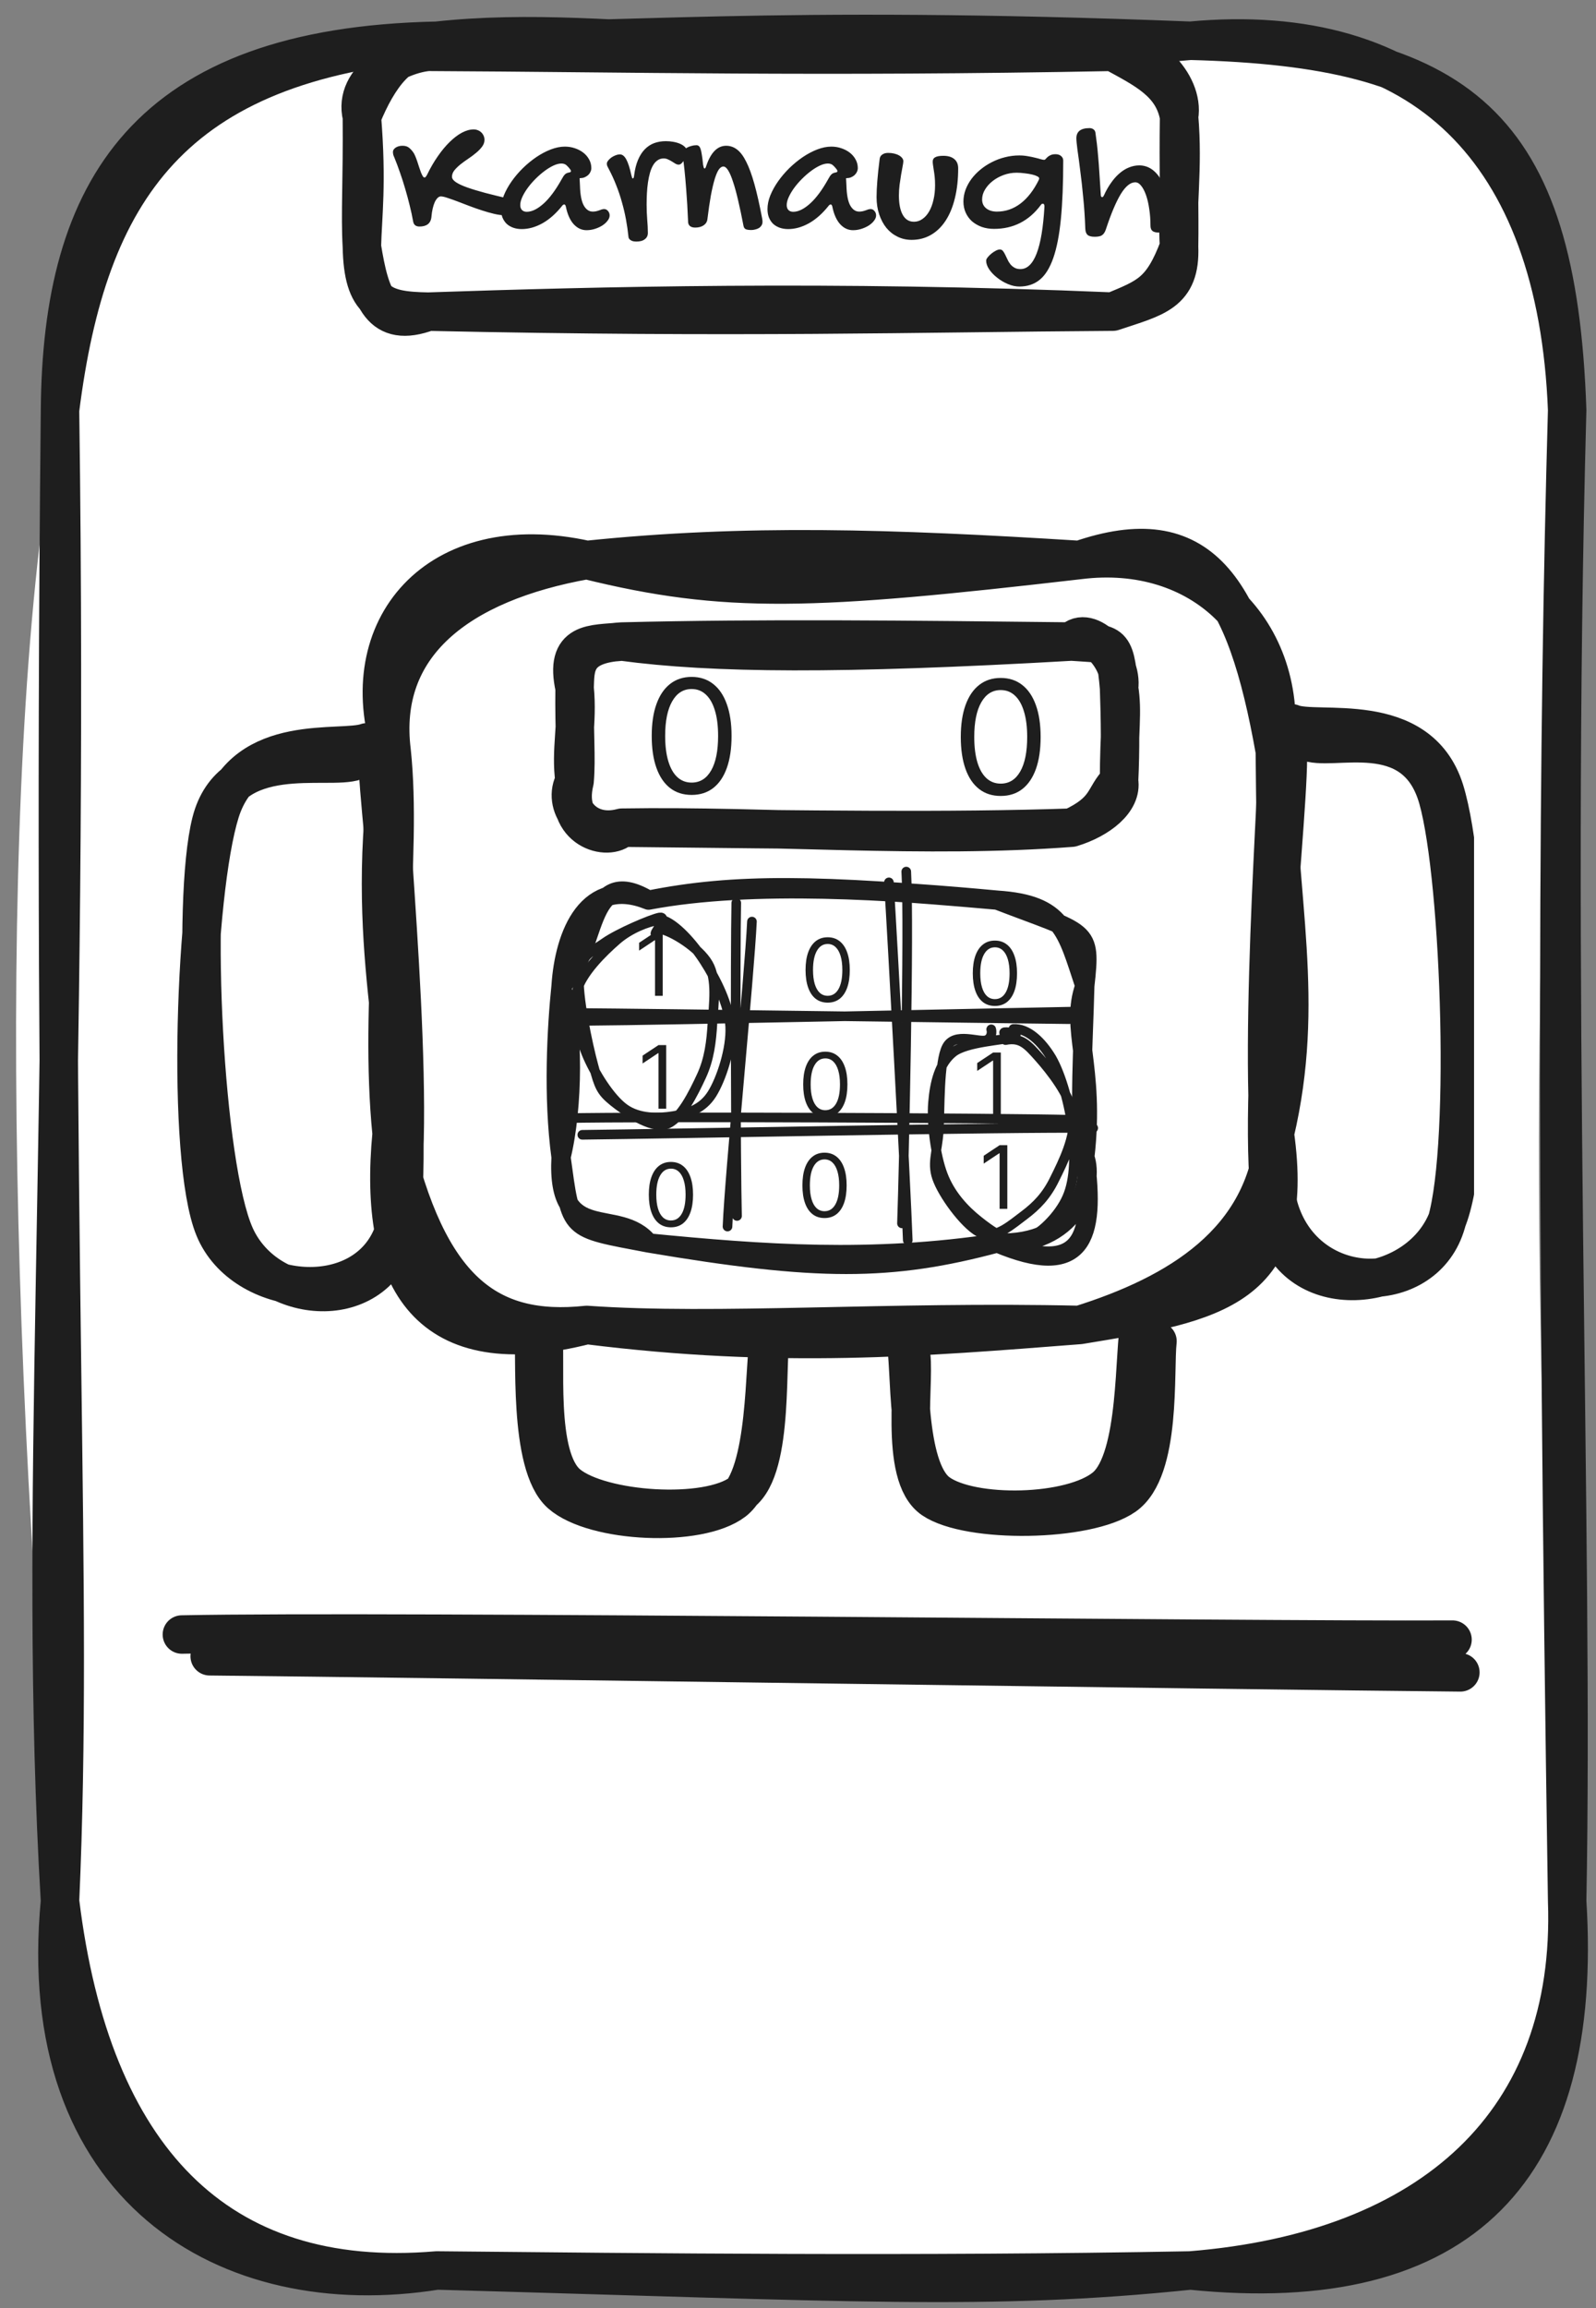 <svg width="83" height="120" viewBox="0 0 83 120" fill="none" xmlns="http://www.w3.org/2000/svg">
<rect x="0" y="0" width="83" height="120" fill="#808080" stroke="none"/>
<path d="M22.715 2.119C33.095 1.806 40.05 5.009 61.905 2.119C77.086 1.644 78.328 6.387 81.5 21.32C79.114 52.649 80.025 78.103 81.5 98.834C83.76 113.149 74.312 121.342 61.905 118.034C48.286 118.139 37.12 116.628 22.715 118.034C12.666 119.85 3.848 112.959 3.121 98.834C0.346 70.195 -0.187 38.191 3.121 21.32C3.295 5.494 12.656 2.785 22.715 2.119Z" fill="white"/>
<path d="M22.715 2.119C32.135 1.083 42.155 3.906 61.905 2.119M22.715 2.119C32.018 2.262 39.817 1.254 61.905 2.119M22.715 2.119C8.96 3.241 4.566 9.847 3.121 21.32M22.715 2.119C7.592 2.433 3.208 9.885 3.121 21.32M61.905 2.119C73.875 0.998 80.976 7.756 81.5 21.32M61.905 2.119C75.893 2.481 80.986 6.359 81.5 21.32M81.5 21.32C81.025 38.343 80.889 58.675 81.5 98.834M81.5 21.32C80.685 51.213 81.859 79.814 81.5 98.834M81.5 98.834C82.373 112.75 76.097 119.479 61.905 118.034M81.5 98.834C81.907 110.288 74.477 117.027 61.905 118.034M61.905 118.034C51.429 119.118 44.299 118.633 22.715 118.034M61.905 118.034C47.636 118.301 33.619 118.139 22.715 118.034M22.715 118.034C11.298 119.004 4.75 112.179 3.121 98.834M22.715 118.034C11.793 119.783 1.695 113.738 3.121 98.834M3.121 98.834C1.918 78.655 3.635 58.684 3.121 21.32M3.121 98.834C3.858 82.191 2.655 66.764 3.121 21.32" stroke="#1E1E1E" stroke-width="2" stroke-linecap="round"/>
<path d="M22.264 2.694C34.709 2.438 45.467 2.542 57.874 2.694M22.264 2.694C32.556 2.742 42.499 2.989 57.874 2.694M22.264 2.694C20.847 2.399 19.654 4.006 18.82 6.068M22.264 2.694C20.847 2.818 18.325 4.063 18.82 6.068M57.874 2.694C59.542 3.607 60.997 4.291 61.318 6.068M57.874 2.694C59.494 2.238 61.628 4.329 61.318 6.068M61.318 6.068C61.55 8.768 61.182 10.821 61.318 12.827M61.318 6.068C61.279 8.654 61.347 11.135 61.318 12.827M61.318 12.827C60.425 15.212 59.697 15.441 57.874 16.201M61.318 12.827C61.414 15.241 60.086 15.46 57.874 16.201M57.874 16.201C43.236 15.583 31.043 15.906 22.264 16.201M57.874 16.201C47.824 16.267 38.386 16.553 22.264 16.201M22.264 16.201C19.79 17.123 19.247 15.469 18.82 12.827M22.264 16.201C19.858 16.163 18.878 15.764 18.82 12.827M18.82 12.827C18.859 11.192 19.101 9.547 18.82 6.068M18.82 12.827C18.723 11.144 18.849 9.348 18.82 6.068" stroke="#1E1E1E" stroke-width="2" stroke-linecap="round"/>
<path d="M25.196 7.27C25.196 7.397 25.153 7.516 25.069 7.627C24.987 7.737 24.883 7.845 24.756 7.949C24.633 8.053 24.497 8.154 24.351 8.252C24.204 8.349 24.068 8.449 23.941 8.55C23.817 8.65 23.713 8.753 23.628 8.857C23.547 8.961 23.506 9.072 23.506 9.189C23.506 9.287 23.575 9.381 23.711 9.472C23.848 9.564 24.045 9.655 24.302 9.746C24.559 9.837 24.87 9.931 25.235 10.029C25.599 10.123 26.009 10.224 26.465 10.332C26.693 10.394 26.807 10.509 26.807 10.678C26.807 10.743 26.791 10.807 26.758 10.869C26.729 10.931 26.688 10.986 26.636 11.035C26.584 11.081 26.524 11.118 26.455 11.147C26.39 11.177 26.324 11.191 26.255 11.191C26.093 11.191 25.907 11.167 25.699 11.118C25.494 11.069 25.28 11.009 25.059 10.937C24.838 10.866 24.616 10.787 24.395 10.703C24.174 10.615 23.965 10.535 23.77 10.464C23.578 10.392 23.407 10.332 23.257 10.283C23.111 10.234 23 10.21 22.925 10.21C22.867 10.21 22.81 10.237 22.754 10.293C22.702 10.345 22.653 10.418 22.608 10.512C22.566 10.607 22.53 10.719 22.5 10.849C22.471 10.976 22.45 11.116 22.437 11.269C22.421 11.442 22.359 11.57 22.251 11.655C22.147 11.736 22.002 11.777 21.817 11.777C21.625 11.777 21.514 11.688 21.485 11.508C21.436 11.235 21.376 10.957 21.304 10.674C21.236 10.39 21.159 10.107 21.075 9.824C20.993 9.541 20.904 9.261 20.806 8.984C20.712 8.707 20.612 8.442 20.508 8.188C20.482 8.133 20.463 8.082 20.45 8.037C20.44 7.988 20.435 7.939 20.435 7.89C20.435 7.848 20.448 7.809 20.474 7.773C20.5 7.734 20.536 7.7 20.581 7.671C20.627 7.641 20.679 7.619 20.738 7.602C20.799 7.586 20.863 7.578 20.928 7.578C21.062 7.578 21.167 7.606 21.245 7.661C21.324 7.716 21.403 7.799 21.485 7.91C21.524 7.962 21.561 8.032 21.597 8.12C21.633 8.204 21.667 8.296 21.7 8.393C21.732 8.491 21.765 8.59 21.797 8.691C21.83 8.789 21.861 8.878 21.89 8.96C21.923 9.038 21.953 9.103 21.983 9.155C22.015 9.204 22.046 9.228 22.076 9.228C22.102 9.228 22.123 9.217 22.139 9.194C22.159 9.171 22.181 9.137 22.207 9.092C22.377 8.74 22.562 8.419 22.764 8.13C22.966 7.837 23.173 7.588 23.384 7.383C23.596 7.174 23.807 7.013 24.019 6.899C24.234 6.785 24.439 6.728 24.634 6.728C24.712 6.728 24.785 6.743 24.854 6.772C24.922 6.798 24.981 6.836 25.03 6.884C25.082 6.933 25.122 6.992 25.152 7.06C25.181 7.125 25.196 7.195 25.196 7.27ZM29.375 7.622C29.554 7.622 29.727 7.649 29.893 7.705C30.059 7.76 30.205 7.837 30.332 7.934C30.459 8.032 30.56 8.149 30.635 8.286C30.713 8.423 30.752 8.574 30.752 8.74C30.752 8.808 30.736 8.875 30.703 8.94C30.674 9.002 30.634 9.057 30.581 9.106C30.529 9.152 30.469 9.189 30.401 9.218C30.336 9.245 30.267 9.258 30.196 9.258C30.189 9.258 30.183 9.259 30.176 9.262C30.173 9.262 30.168 9.262 30.162 9.262C30.155 9.266 30.148 9.267 30.142 9.267L30.162 9.658C30.174 10.123 30.24 10.464 30.357 10.678C30.477 10.893 30.634 11.001 30.826 11.001C30.894 11.001 30.954 10.994 31.006 10.981C31.062 10.968 31.112 10.954 31.158 10.937C31.206 10.918 31.252 10.901 31.294 10.888C31.337 10.875 31.379 10.869 31.421 10.869C31.496 10.869 31.561 10.901 31.617 10.966C31.675 11.032 31.704 11.11 31.704 11.201C31.704 11.292 31.669 11.383 31.597 11.474C31.529 11.566 31.438 11.649 31.324 11.723C31.21 11.795 31.081 11.854 30.938 11.899C30.795 11.945 30.65 11.967 30.503 11.967C30.249 11.967 30.026 11.863 29.834 11.655C29.642 11.443 29.506 11.134 29.424 10.727C29.405 10.662 29.379 10.63 29.346 10.63C29.307 10.63 29.273 10.649 29.244 10.688C28.921 11.095 28.578 11.401 28.213 11.606C27.849 11.808 27.489 11.909 27.134 11.909C26.968 11.909 26.818 11.884 26.685 11.836C26.552 11.787 26.438 11.719 26.343 11.631C26.252 11.539 26.18 11.43 26.128 11.303C26.079 11.173 26.055 11.028 26.055 10.869C26.055 10.644 26.104 10.408 26.201 10.161C26.302 9.913 26.438 9.669 26.607 9.428C26.776 9.188 26.971 8.958 27.193 8.74C27.417 8.522 27.652 8.33 27.896 8.164C28.143 7.998 28.394 7.866 28.648 7.768C28.902 7.671 29.144 7.622 29.375 7.622ZM29.214 9.311C29.273 9.201 29.326 9.121 29.375 9.072C29.424 9.02 29.494 8.986 29.585 8.969C29.657 8.96 29.693 8.937 29.693 8.901C29.693 8.875 29.683 8.847 29.663 8.818C29.602 8.733 29.537 8.66 29.468 8.598C29.4 8.533 29.309 8.501 29.195 8.501C29.071 8.501 28.933 8.537 28.78 8.608C28.627 8.68 28.47 8.776 28.311 8.896C28.155 9.013 28 9.148 27.847 9.301C27.697 9.451 27.564 9.606 27.447 9.765C27.329 9.925 27.235 10.083 27.163 10.239C27.092 10.395 27.056 10.535 27.056 10.659C27.056 10.77 27.085 10.856 27.144 10.918C27.206 10.979 27.289 11.011 27.393 11.011C27.66 11.011 27.951 10.869 28.267 10.586C28.583 10.303 28.898 9.878 29.214 9.311ZM34.512 8.237C34.392 8.237 34.286 8.27 34.195 8.335C34.104 8.397 34.025 8.484 33.96 8.598C33.895 8.709 33.842 8.841 33.799 8.994C33.757 9.144 33.723 9.308 33.697 9.487C33.671 9.666 33.653 9.853 33.643 10.049C33.633 10.244 33.628 10.441 33.628 10.639C33.628 10.9 33.638 11.157 33.658 11.411C33.68 11.662 33.692 11.894 33.692 12.109C33.692 12.249 33.64 12.358 33.535 12.436C33.431 12.518 33.283 12.558 33.091 12.558C33.055 12.558 33.015 12.555 32.969 12.549C32.923 12.542 32.88 12.529 32.837 12.509C32.798 12.49 32.762 12.462 32.73 12.427C32.701 12.394 32.684 12.348 32.681 12.29C32.652 12.003 32.609 11.71 32.554 11.411C32.499 11.111 32.429 10.813 32.344 10.517C32.263 10.218 32.163 9.922 32.046 9.629C31.932 9.336 31.8 9.049 31.651 8.769C31.625 8.72 31.602 8.675 31.582 8.633C31.566 8.59 31.558 8.55 31.558 8.51C31.558 8.462 31.579 8.41 31.622 8.354C31.667 8.296 31.722 8.242 31.788 8.193C31.856 8.144 31.929 8.105 32.007 8.076C32.089 8.043 32.167 8.027 32.242 8.027C32.365 8.027 32.474 8.113 32.569 8.286C32.663 8.455 32.751 8.727 32.832 9.101C32.849 9.166 32.862 9.212 32.871 9.238C32.881 9.264 32.894 9.277 32.91 9.277C32.946 9.277 32.969 9.222 32.979 9.111C33.018 8.802 33.085 8.537 33.179 8.315C33.273 8.091 33.391 7.907 33.531 7.763C33.674 7.617 33.837 7.509 34.019 7.441C34.205 7.373 34.408 7.339 34.629 7.339C34.756 7.339 34.885 7.35 35.015 7.373C35.145 7.396 35.262 7.43 35.367 7.475C35.471 7.521 35.555 7.576 35.62 7.641C35.686 7.706 35.718 7.78 35.718 7.861C35.718 7.92 35.705 7.99 35.679 8.071C35.656 8.149 35.625 8.226 35.586 8.301C35.547 8.372 35.502 8.434 35.45 8.486C35.401 8.535 35.35 8.559 35.298 8.559C35.24 8.559 35.183 8.543 35.127 8.51C35.072 8.475 35.012 8.437 34.947 8.398C34.885 8.359 34.818 8.323 34.746 8.291C34.678 8.255 34.6 8.237 34.512 8.237ZM35.493 7.949C35.493 7.9 35.515 7.853 35.557 7.807C35.599 7.759 35.655 7.716 35.723 7.68C35.791 7.641 35.868 7.61 35.953 7.588C36.04 7.562 36.128 7.549 36.216 7.549C36.265 7.549 36.306 7.562 36.338 7.588C36.374 7.614 36.405 7.664 36.431 7.739C36.457 7.811 36.48 7.913 36.499 8.047C36.522 8.177 36.543 8.348 36.563 8.559C36.576 8.624 36.587 8.675 36.597 8.711C36.61 8.743 36.626 8.759 36.646 8.759C36.675 8.759 36.705 8.709 36.734 8.608C36.971 7.921 37.315 7.578 37.764 7.578C37.972 7.578 38.161 7.643 38.33 7.773C38.503 7.903 38.663 8.117 38.809 8.413C38.959 8.706 39.1 9.093 39.234 9.575C39.367 10.053 39.501 10.644 39.634 11.347C39.641 11.383 39.645 11.416 39.649 11.445C39.652 11.474 39.654 11.502 39.654 11.528C39.654 11.603 39.636 11.668 39.6 11.723C39.567 11.775 39.523 11.819 39.468 11.855C39.413 11.888 39.351 11.912 39.283 11.928C39.214 11.948 39.146 11.958 39.078 11.958C38.941 11.958 38.842 11.943 38.78 11.914C38.721 11.884 38.684 11.829 38.667 11.748C38.573 11.253 38.48 10.813 38.389 10.429C38.301 10.045 38.213 9.723 38.125 9.463C38.041 9.199 37.956 8.999 37.871 8.862C37.787 8.725 37.702 8.657 37.618 8.657C37.533 8.657 37.453 8.711 37.378 8.818C37.307 8.922 37.237 9.087 37.168 9.311C37.1 9.536 37.033 9.821 36.968 10.166C36.906 10.511 36.846 10.923 36.788 11.401C36.771 11.531 36.706 11.636 36.592 11.714C36.478 11.792 36.333 11.831 36.158 11.831C36.04 11.831 35.951 11.806 35.889 11.758C35.827 11.709 35.793 11.642 35.786 11.557C35.757 10.88 35.725 10.324 35.689 9.887C35.656 9.448 35.625 9.096 35.596 8.833C35.567 8.566 35.542 8.367 35.523 8.237C35.503 8.107 35.493 8.011 35.493 7.949ZM43.233 7.622C43.412 7.622 43.584 7.649 43.75 7.705C43.916 7.76 44.063 7.837 44.19 7.934C44.317 8.032 44.418 8.149 44.493 8.286C44.571 8.423 44.61 8.574 44.61 8.74C44.61 8.808 44.593 8.875 44.561 8.94C44.532 9.002 44.491 9.057 44.439 9.106C44.387 9.152 44.327 9.189 44.258 9.218C44.193 9.245 44.125 9.258 44.053 9.258C44.047 9.258 44.04 9.259 44.034 9.262C44.03 9.262 44.025 9.262 44.019 9.262C44.012 9.266 44.006 9.267 43.999 9.267L44.019 9.658C44.032 10.123 44.097 10.464 44.214 10.678C44.335 10.893 44.491 11.001 44.683 11.001C44.751 11.001 44.812 10.994 44.864 10.981C44.919 10.968 44.969 10.954 45.015 10.937C45.064 10.918 45.109 10.901 45.152 10.888C45.194 10.875 45.236 10.869 45.279 10.869C45.354 10.869 45.419 10.901 45.474 10.966C45.533 11.032 45.562 11.11 45.562 11.201C45.562 11.292 45.526 11.383 45.455 11.474C45.386 11.566 45.295 11.649 45.181 11.723C45.067 11.795 44.938 11.854 44.795 11.899C44.652 11.945 44.507 11.967 44.361 11.967C44.107 11.967 43.884 11.863 43.692 11.655C43.5 11.443 43.363 11.134 43.282 10.727C43.262 10.662 43.236 10.63 43.203 10.63C43.164 10.63 43.13 10.649 43.101 10.688C42.779 11.095 42.435 11.401 42.071 11.606C41.706 11.808 41.346 11.909 40.992 11.909C40.826 11.909 40.676 11.884 40.542 11.836C40.409 11.787 40.295 11.719 40.201 11.631C40.109 11.539 40.038 11.43 39.986 11.303C39.937 11.173 39.913 11.028 39.913 10.869C39.913 10.644 39.961 10.408 40.059 10.161C40.16 9.913 40.295 9.669 40.464 9.428C40.633 9.188 40.829 8.958 41.05 8.74C41.275 8.522 41.509 8.33 41.753 8.164C42.001 7.998 42.251 7.866 42.505 7.768C42.759 7.671 43.002 7.622 43.233 7.622ZM43.072 9.311C43.13 9.201 43.184 9.121 43.233 9.072C43.282 9.02 43.352 8.986 43.443 8.969C43.514 8.96 43.55 8.937 43.55 8.901C43.55 8.875 43.54 8.847 43.521 8.818C43.459 8.733 43.394 8.66 43.326 8.598C43.257 8.533 43.166 8.501 43.052 8.501C42.928 8.501 42.79 8.537 42.637 8.608C42.484 8.68 42.328 8.776 42.168 8.896C42.012 9.013 41.858 9.148 41.705 9.301C41.555 9.451 41.421 9.606 41.304 9.765C41.187 9.925 41.093 10.083 41.021 10.239C40.949 10.395 40.913 10.535 40.913 10.659C40.913 10.77 40.943 10.856 41.001 10.918C41.063 10.979 41.146 11.011 41.25 11.011C41.517 11.011 41.809 10.869 42.124 10.586C42.44 10.303 42.756 9.878 43.072 9.311ZM46.748 10.161C46.748 10.597 46.815 10.934 46.949 11.172C47.082 11.409 47.276 11.528 47.53 11.528C47.689 11.528 47.836 11.481 47.969 11.386C48.106 11.292 48.223 11.16 48.321 10.991C48.418 10.822 48.493 10.621 48.545 10.39C48.601 10.156 48.628 9.902 48.628 9.629C48.628 9.463 48.622 9.319 48.609 9.199C48.596 9.075 48.581 8.966 48.565 8.872C48.552 8.774 48.539 8.688 48.526 8.613C48.513 8.538 48.506 8.467 48.506 8.398C48.506 8.294 48.55 8.219 48.638 8.174C48.726 8.125 48.866 8.1 49.058 8.1C49.302 8.1 49.491 8.156 49.624 8.266C49.761 8.377 49.83 8.538 49.83 8.75C49.83 9.326 49.773 9.843 49.659 10.303C49.548 10.761 49.387 11.152 49.175 11.474C48.967 11.793 48.713 12.039 48.413 12.212C48.114 12.384 47.779 12.47 47.408 12.47C47.144 12.47 46.9 12.415 46.675 12.304C46.454 12.197 46.262 12.046 46.099 11.85C45.94 11.652 45.814 11.417 45.723 11.147C45.632 10.874 45.586 10.574 45.586 10.249C45.586 10.125 45.59 9.993 45.596 9.853C45.603 9.713 45.612 9.564 45.625 9.404C45.638 9.241 45.655 9.065 45.674 8.877C45.697 8.688 45.721 8.483 45.747 8.261C45.757 8.167 45.801 8.092 45.879 8.037C45.961 7.978 46.063 7.949 46.187 7.949C46.298 7.949 46.402 7.96 46.499 7.983C46.597 8.006 46.68 8.037 46.748 8.076C46.82 8.115 46.875 8.161 46.914 8.213C46.957 8.265 46.978 8.32 46.978 8.379C46.978 8.437 46.965 8.53 46.939 8.657C46.916 8.781 46.89 8.924 46.861 9.087C46.835 9.246 46.809 9.42 46.783 9.609C46.76 9.795 46.748 9.979 46.748 10.161ZM53.003 8.081C53.16 8.081 53.308 8.094 53.448 8.12C53.588 8.143 53.715 8.169 53.828 8.198C53.942 8.224 54.04 8.25 54.121 8.276C54.203 8.299 54.261 8.31 54.297 8.31C54.327 8.31 54.354 8.296 54.38 8.266C54.406 8.234 54.439 8.2 54.478 8.164C54.517 8.128 54.569 8.095 54.634 8.066C54.699 8.034 54.785 8.017 54.893 8.017C55.017 8.017 55.114 8.05 55.186 8.115C55.258 8.177 55.293 8.255 55.293 8.349C55.293 9.541 55.253 10.553 55.171 11.386C55.09 12.216 54.958 12.892 54.776 13.413C54.593 13.934 54.358 14.311 54.068 14.546C53.778 14.78 53.426 14.897 53.013 14.897C52.824 14.897 52.627 14.855 52.422 14.77C52.22 14.686 52.035 14.576 51.866 14.443C51.696 14.313 51.556 14.168 51.446 14.008C51.338 13.849 51.285 13.696 51.285 13.55C51.285 13.501 51.311 13.444 51.363 13.379C51.415 13.313 51.478 13.25 51.553 13.188C51.628 13.126 51.706 13.074 51.788 13.032C51.869 12.99 51.939 12.969 51.997 12.969C52.059 12.969 52.111 12.993 52.154 13.042C52.196 13.094 52.235 13.157 52.271 13.232C52.31 13.307 52.349 13.388 52.388 13.476C52.427 13.567 52.476 13.65 52.535 13.725C52.593 13.8 52.665 13.862 52.749 13.911C52.834 13.963 52.94 13.989 53.067 13.989C53.776 13.989 54.193 12.905 54.317 10.737C54.317 10.639 54.289 10.591 54.234 10.591C54.188 10.591 54.152 10.613 54.126 10.659C53.82 11.072 53.462 11.383 53.052 11.591C52.645 11.797 52.193 11.899 51.695 11.899C51.464 11.899 51.25 11.865 51.055 11.797C50.86 11.725 50.691 11.627 50.547 11.504C50.407 11.377 50.298 11.227 50.22 11.054C50.142 10.879 50.103 10.687 50.103 10.478C50.103 10.273 50.139 10.071 50.21 9.873C50.285 9.671 50.388 9.482 50.518 9.306C50.651 9.127 50.809 8.963 50.992 8.813C51.174 8.663 51.372 8.535 51.587 8.427C51.802 8.317 52.028 8.232 52.266 8.174C52.507 8.112 52.753 8.081 53.003 8.081ZM51.846 11.001C52.292 11.001 52.701 10.861 53.072 10.581C53.443 10.298 53.76 9.887 54.024 9.35C54.03 9.331 54.035 9.316 54.038 9.306C54.042 9.293 54.043 9.28 54.043 9.267C54.043 9.235 54.009 9.201 53.941 9.165C53.872 9.129 53.783 9.098 53.672 9.072C53.562 9.046 53.435 9.025 53.291 9.009C53.151 8.989 53.01 8.979 52.867 8.979C52.636 8.979 52.413 9.018 52.198 9.096C51.983 9.175 51.792 9.279 51.626 9.409C51.46 9.539 51.327 9.687 51.226 9.853C51.125 10.019 51.075 10.192 51.075 10.371C51.075 10.563 51.145 10.716 51.285 10.83C51.428 10.944 51.615 11.001 51.846 11.001ZM55.977 7.187C55.977 6.836 56.205 6.66 56.66 6.66C56.739 6.66 56.807 6.681 56.866 6.723C56.924 6.766 56.958 6.824 56.968 6.899C56.997 7.098 57.023 7.295 57.046 7.49C57.069 7.685 57.09 7.905 57.11 8.149C57.133 8.39 57.154 8.67 57.173 8.989C57.196 9.305 57.22 9.682 57.246 10.122C57.246 10.167 57.253 10.2 57.266 10.22C57.282 10.239 57.3 10.249 57.32 10.249C57.349 10.249 57.378 10.22 57.408 10.161C57.518 9.917 57.642 9.699 57.779 9.507C57.915 9.311 58.062 9.147 58.218 9.013C58.374 8.877 58.539 8.774 58.711 8.706C58.887 8.634 59.066 8.598 59.248 8.598C59.489 8.598 59.707 8.667 59.903 8.803C60.098 8.94 60.264 9.134 60.401 9.384C60.538 9.635 60.643 9.94 60.718 10.298C60.793 10.652 60.83 11.05 60.83 11.489C60.83 11.609 60.821 11.709 60.801 11.787C60.785 11.862 60.756 11.922 60.713 11.967C60.671 12.013 60.612 12.044 60.538 12.06C60.463 12.08 60.37 12.09 60.259 12.09C60.106 12.09 59.995 12.06 59.927 12.002C59.862 11.943 59.83 11.852 59.83 11.728C59.83 11.422 59.808 11.134 59.766 10.864C59.727 10.591 59.672 10.351 59.6 10.146C59.528 9.941 59.444 9.778 59.346 9.658C59.252 9.537 59.149 9.477 59.038 9.477C58.788 9.477 58.537 9.681 58.286 10.088C58.039 10.495 57.78 11.108 57.51 11.928C57.484 12.003 57.455 12.065 57.422 12.114C57.39 12.163 57.351 12.202 57.305 12.231C57.263 12.261 57.211 12.28 57.149 12.29C57.087 12.303 57.014 12.309 56.929 12.309C56.757 12.309 56.633 12.277 56.558 12.212C56.486 12.146 56.447 12.039 56.441 11.889C56.421 11.323 56.386 10.783 56.333 10.268C56.285 9.751 56.233 9.284 56.177 8.867C56.125 8.447 56.078 8.092 56.035 7.802C55.996 7.509 55.977 7.304 55.977 7.187Z" fill="#1E1E1E"/>
<path d="M10.905 86.104C21.769 86.209 65.11 86.845 75.946 86.941M9.459 84.973C20.265 84.754 64.499 85.296 75.538 85.239" stroke="#1E1E1E" stroke-width="2" stroke-linecap="round"/>
<g clip-path="url(#clip0_58_131)">
<path d="M30.514 29.111C36.082 32.095 48.488 28.674 56.152 29.111C59.751 26.972 68.723 31.449 66.298 39.053C65.018 44.081 68.355 51.629 66.298 58.938C65.639 68.88 64.455 70.287 56.152 68.88C50.894 67.569 44.288 70.724 30.514 68.88C24.47 70.211 23.471 68.101 20.367 58.938C18.291 53.691 20.726 46.106 20.367 39.053C23.374 33.084 26.915 28.037 30.514 29.111Z" fill="white"/>
<path d="M30.514 29.111C37.75 30.898 42.203 30.727 56.152 29.111M30.514 29.111C38.769 28.255 46.257 28.493 56.152 29.111M30.514 29.111C23.83 30.299 19.678 33.54 20.367 39.053M30.514 29.111C22.656 27.362 18.31 32.742 20.367 39.053M56.152 29.111C62.399 28.341 67.103 32.742 66.298 39.053M56.152 29.111C62.408 26.953 64.775 30.47 66.298 39.053M66.298 39.053C66.415 46.819 67.928 52.018 66.298 58.938M66.298 39.053C66.337 44.119 66.541 51.467 66.298 58.938M66.298 58.938C67.433 67.017 63.272 67.711 56.152 68.88M66.298 58.938C65.813 64.555 61.273 67.274 56.152 68.88M56.152 68.88C47.935 69.517 40.592 70.144 30.514 68.88M56.152 68.88C46.257 68.652 37.284 69.356 30.514 68.88M30.514 68.88C25.382 69.422 22.229 67.084 20.367 58.938M30.514 68.88C22.317 70.981 19.63 66.647 20.367 58.938M20.367 58.938C21.356 55.421 18.728 49.195 20.367 39.053M20.367 58.938C19.678 52.066 20.949 44.566 20.367 39.053" stroke="#1E1E1E" stroke-width="2" stroke-linecap="round"/>
<path d="M32.346 33.352C40.717 32.753 43.744 31.555 55.724 33.352C59.129 32.648 57.644 32.762 58.197 35.766C58.595 37.886 58.052 40.043 58.197 40.604C59.303 43.237 57.13 42.933 55.724 43.028C50.767 44.225 41.978 43.874 32.346 43.028C32.947 44.853 28.534 41.003 29.882 40.604C29.959 38.389 30.474 37.401 29.882 35.766C32.171 33.38 29.591 33.893 32.346 33.352Z" fill="white"/>
<path d="M32.346 33.352C37.089 33.989 43.618 34.045 55.724 33.352M32.346 33.352C39.611 33.171 47.294 33.257 55.724 33.352M32.346 33.352C29.814 33.494 29.921 34.749 29.882 35.766M32.346 33.352C30.803 33.513 29.339 33.285 29.882 35.766M55.724 33.352C57.78 33.513 57.974 33.219 58.197 35.766M55.724 33.352C56.616 32.373 58.411 34.293 58.197 35.766M58.197 35.766C58.401 37.021 58.197 37.962 58.197 40.604M58.197 35.766C58.255 37.401 58.275 38.979 58.197 40.604M58.197 40.604C58.372 41.631 57.159 42.591 55.724 43.028M58.197 40.604C57.373 41.412 57.664 42.125 55.724 43.028M55.724 43.028C48.08 43.617 40.087 42.904 32.346 43.028M55.724 43.028C49.254 43.246 42.366 43.132 32.346 43.028M32.346 43.028C31.638 43.788 29.261 43.132 29.882 40.604M32.346 43.028C30.338 43.57 29.212 41.764 29.882 40.604M29.882 40.604C29.649 38.998 30.066 37.6 29.882 35.766M29.882 40.604C29.988 39.387 29.853 38.066 29.882 35.766" stroke="#1E1E1E" stroke-width="2" stroke-linecap="round"/>
<path d="M35.969 41.325C35.529 41.325 35.155 41.206 34.846 40.967C34.537 40.726 34.301 40.377 34.138 39.92C33.974 39.461 33.893 38.907 33.893 38.258C33.893 37.612 33.974 37.061 34.138 36.605C34.303 36.146 34.54 35.796 34.849 35.555C35.16 35.312 35.533 35.19 35.969 35.19C36.404 35.19 36.776 35.312 37.086 35.555C37.397 35.796 37.634 36.146 37.797 36.605C37.962 37.061 38.045 37.612 38.045 38.258C38.045 38.907 37.963 39.461 37.8 39.92C37.637 40.377 37.401 40.726 37.091 40.967C36.782 41.206 36.408 41.325 35.969 41.325ZM35.969 40.684C36.404 40.684 36.742 40.474 36.983 40.054C37.225 39.634 37.345 39.035 37.345 38.258C37.345 37.741 37.29 37.3 37.179 36.937C37.07 36.573 36.913 36.296 36.706 36.106C36.502 35.915 36.257 35.82 35.969 35.82C35.537 35.82 35.2 36.033 34.957 36.459C34.714 36.883 34.592 37.482 34.592 38.258C34.592 38.775 34.647 39.214 34.756 39.576C34.865 39.937 35.021 40.212 35.225 40.401C35.431 40.59 35.679 40.684 35.969 40.684Z" fill="#1E1E1E"/>
<path d="M52.042 41.379C51.603 41.379 51.229 41.26 50.92 41.02C50.611 40.779 50.374 40.431 50.211 39.974C50.048 39.515 49.966 38.961 49.966 38.312C49.966 37.666 50.048 37.115 50.211 36.658C50.376 36.199 50.614 35.849 50.923 35.608C51.234 35.365 51.607 35.244 52.042 35.244C52.478 35.244 52.85 35.365 53.159 35.608C53.47 35.849 53.707 36.199 53.871 36.658C54.036 37.115 54.118 37.666 54.118 38.312C54.118 38.961 54.037 39.515 53.874 39.974C53.71 40.431 53.474 40.779 53.165 41.02C52.856 41.26 52.482 41.379 52.042 41.379ZM52.042 40.738C52.478 40.738 52.816 40.528 53.057 40.108C53.298 39.688 53.419 39.089 53.419 38.312C53.419 37.794 53.363 37.354 53.252 36.991C53.144 36.627 52.986 36.35 52.78 36.16C52.576 35.969 52.33 35.874 52.042 35.874C51.611 35.874 51.273 36.087 51.031 36.512C50.788 36.936 50.666 37.536 50.666 38.312C50.666 38.829 50.721 39.268 50.829 39.63C50.938 39.991 51.095 40.266 51.299 40.455C51.505 40.643 51.753 40.738 52.042 40.738Z" fill="#1E1E1E"/>
<path d="M33.727 46.796C37.316 45.075 44.921 45.902 51.866 46.796C54.388 49.01 57.968 47.632 56.416 51.254C56.328 54.723 56.571 59.324 56.416 60.16C55.048 66.082 56.755 65.331 51.866 64.618C43.98 63.278 41.021 62.783 33.727 64.618C30.341 64.789 26.092 66.072 29.177 60.16C28.304 57.67 30.312 54.657 29.177 51.254C27.635 44.971 31.408 45.303 33.727 46.796Z" fill="white"/>
<path d="M33.727 46.796C39.149 45.769 46.55 46.301 51.866 46.796M33.727 46.796C38.227 45.893 42.535 45.969 51.866 46.796M33.727 46.796C30.545 45.513 29.352 48.573 29.177 51.254M33.727 46.796C30.39 44.809 31.098 49.609 29.177 51.254M51.866 46.796C55.261 47.024 55.455 48.374 56.416 51.254M51.866 46.796C56.571 48.611 56.755 48.24 56.416 51.254M56.416 51.254C55.611 53.468 56.969 55.407 56.416 60.16M56.416 51.254C56.338 54.4 56.096 57.632 56.416 60.16M56.416 60.16C56.93 61.567 55.911 64.76 51.866 64.618M56.416 60.16C57.008 64.447 56.231 66.452 51.866 64.618M51.866 64.618C46.308 66.11 42.496 66.101 33.727 64.618M51.866 64.618C45.328 65.616 39.644 65.198 33.727 64.618M33.727 64.618C29.526 63.819 29.711 64.019 29.177 60.16M33.727 64.618C32.165 62.669 28.925 64.836 29.177 60.16M29.177 60.16C29.817 57.556 29.837 53.316 29.177 51.254M29.177 60.16C28.75 57.023 28.954 53.411 29.177 51.254" stroke="#1E1E1E" stroke-linecap="round"/>
<path d="M38.29 46.94C38.232 49.668 38.261 60.447 38.329 63.213M39.105 47.91C38.969 50.752 37.941 61.065 37.834 63.764" stroke="#1E1E1E" stroke-width="0.5" stroke-linecap="round"/>
<path d="M46.228 45.871C46.422 48.989 47.101 61.469 47.208 64.473M47.13 45.311C47.295 48.286 47.014 60.452 46.907 63.599" stroke="#1E1E1E" stroke-width="0.5" stroke-linecap="round"/>
<path d="M30.458 53.07C34.784 53.041 51.847 52.661 56.086 52.585M29.924 52.661C34.192 52.689 51.1 52.937 55.601 52.984" stroke="#1E1E1E" stroke-width="0.5" stroke-linecap="round"/>
<path d="M29.371 58.13C33.727 58.044 51.352 58.111 55.844 58.216M30.283 58.995C34.784 58.947 52.565 58.586 56.852 58.643" stroke="#1E1E1E" stroke-width="0.5" stroke-linecap="round"/>
<path d="M34.465 48.462V51.77H34.065V48.882H34.046L33.238 49.418V49.011L34.065 48.462H34.465Z" fill="#1E1E1E"/>
<path d="M34.892 63.804C34.649 63.804 34.441 63.737 34.27 63.605C34.099 63.471 33.968 63.278 33.878 63.025C33.787 62.771 33.742 62.464 33.742 62.104C33.742 61.747 33.787 61.442 33.878 61.189C33.969 60.935 34.101 60.741 34.272 60.607C34.444 60.473 34.651 60.405 34.892 60.405C35.133 60.405 35.339 60.473 35.511 60.607C35.683 60.741 35.814 60.935 35.905 61.189C35.996 61.442 36.042 61.747 36.042 62.104C36.042 62.464 35.997 62.771 35.906 63.025C35.816 63.278 35.685 63.471 35.514 63.605C35.343 63.737 35.135 63.804 34.892 63.804ZM34.892 63.448C35.133 63.448 35.321 63.332 35.454 63.099C35.588 62.867 35.654 62.535 35.654 62.104C35.654 61.818 35.624 61.574 35.562 61.373C35.502 61.171 35.415 61.018 35.301 60.913C35.188 60.807 35.051 60.754 34.892 60.754C34.653 60.754 34.466 60.872 34.332 61.108C34.197 61.343 34.13 61.675 34.13 62.104C34.13 62.391 34.16 62.634 34.22 62.834C34.28 63.035 34.367 63.187 34.48 63.292C34.594 63.396 34.732 63.448 34.892 63.448Z" fill="#1E1E1E"/>
<path d="M52.385 59.535V62.843H51.984V59.955H51.965L51.157 60.492V60.085L51.984 59.535H52.385Z" fill="#1E1E1E"/>
<path d="M52.047 54.717V58.025H51.646V55.137H51.627L50.819 55.673V55.266L51.646 54.717H52.047Z" fill="#1E1E1E"/>
<path d="M34.646 54.33V57.637H34.245V54.749H34.226L33.418 55.286V54.879L34.245 54.33H34.646Z" fill="#1E1E1E"/>
<path d="M42.92 58.071C42.677 58.071 42.47 58.005 42.299 57.873C42.127 57.739 41.997 57.546 41.906 57.293C41.816 57.039 41.77 56.732 41.77 56.372C41.77 56.015 41.816 55.709 41.906 55.456C41.998 55.202 42.129 55.008 42.3 54.875C42.472 54.74 42.679 54.673 42.92 54.673C43.162 54.673 43.368 54.74 43.539 54.875C43.711 55.008 43.843 55.202 43.933 55.456C44.025 55.709 44.07 56.015 44.07 56.372C44.07 56.732 44.025 57.039 43.935 57.293C43.844 57.546 43.714 57.739 43.542 57.873C43.371 58.005 43.164 58.071 42.92 58.071ZM42.92 57.716C43.162 57.716 43.349 57.6 43.483 57.367C43.616 57.135 43.683 56.803 43.683 56.372C43.683 56.086 43.652 55.842 43.591 55.641C43.53 55.439 43.443 55.286 43.329 55.18C43.216 55.075 43.08 55.022 42.92 55.022C42.681 55.022 42.495 55.14 42.36 55.376C42.225 55.61 42.158 55.943 42.158 56.372C42.158 56.659 42.188 56.902 42.249 57.102C42.309 57.303 42.395 57.455 42.509 57.559C42.623 57.664 42.76 57.716 42.92 57.716Z" fill="#1E1E1E"/>
<path d="M43.043 52.124C42.8 52.124 42.593 52.057 42.422 51.925C42.25 51.792 42.12 51.598 42.029 51.345C41.939 51.091 41.893 50.784 41.893 50.425C41.893 50.067 41.939 49.762 42.029 49.509C42.121 49.255 42.252 49.061 42.423 48.927C42.595 48.793 42.802 48.725 43.043 48.725C43.285 48.725 43.491 48.793 43.662 48.927C43.834 49.061 43.966 49.255 44.056 49.509C44.148 49.762 44.193 50.067 44.193 50.425C44.193 50.784 44.148 51.091 44.058 51.345C43.967 51.598 43.836 51.792 43.665 51.925C43.494 52.057 43.287 52.124 43.043 52.124ZM43.043 51.768C43.285 51.768 43.472 51.652 43.605 51.42C43.739 51.187 43.806 50.855 43.806 50.425C43.806 50.138 43.775 49.894 43.714 49.693C43.653 49.492 43.566 49.338 43.452 49.233C43.339 49.127 43.203 49.074 43.043 49.074C42.804 49.074 42.617 49.192 42.483 49.428C42.348 49.663 42.281 49.995 42.281 50.425C42.281 50.711 42.311 50.954 42.371 51.155C42.432 51.355 42.519 51.507 42.632 51.612C42.746 51.716 42.883 51.768 43.043 51.768Z" fill="#1E1E1E"/>
<path d="M42.879 63.322C42.636 63.322 42.429 63.256 42.258 63.123C42.086 62.99 41.956 62.797 41.865 62.543C41.775 62.289 41.73 61.983 41.73 61.623C41.73 61.265 41.775 60.96 41.865 60.707C41.957 60.453 42.088 60.259 42.259 60.126C42.431 59.991 42.638 59.924 42.879 59.924C43.121 59.924 43.327 59.991 43.498 60.126C43.67 60.259 43.802 60.453 43.892 60.707C43.984 60.96 44.029 61.265 44.029 61.623C44.029 61.983 43.984 62.289 43.894 62.543C43.803 62.797 43.672 62.99 43.501 63.123C43.33 63.256 43.123 63.322 42.879 63.322ZM42.879 62.967C43.121 62.967 43.308 62.85 43.441 62.618C43.575 62.385 43.642 62.053 43.642 61.623C43.642 61.336 43.611 61.093 43.55 60.891C43.489 60.69 43.402 60.536 43.288 60.431C43.175 60.325 43.039 60.273 42.879 60.273C42.64 60.273 42.454 60.391 42.319 60.626C42.184 60.861 42.117 61.193 42.117 61.623C42.117 61.909 42.147 62.153 42.208 62.353C42.268 62.553 42.355 62.706 42.468 62.81C42.582 62.914 42.719 62.967 42.879 62.967Z" fill="#1E1E1E"/>
<path d="M28.228 69.16C28.461 70.51 27.811 75.757 29.538 77.164C31.255 78.57 36.794 78.951 38.559 77.601C40.325 76.251 39.772 70.491 40.121 69.056M27.743 68.913C27.889 70.291 27.433 76.137 29.169 77.668C30.906 79.188 36.347 79.435 38.161 78.048C39.966 76.66 39.704 70.852 40.024 69.332" stroke="#1E1E1E" stroke-width="2" stroke-linecap="round"/>
<path d="M19.079 38.592C17.77 39.077 12.774 37.993 11.455 42.204C10.136 46.405 9.641 60.197 11.144 63.857C12.638 67.507 18.934 68.115 20.437 64.132C21.941 60.14 20.234 43.925 20.175 39.942M18.488 39.562C17.071 40.075 12.018 38.63 10.979 42.736C9.932 46.852 10.611 60.615 12.221 64.227C13.822 67.83 19.38 68.4 20.622 64.379C21.863 60.368 19.914 44.2 19.661 40.122" stroke="#1E1E1E" stroke-width="2" stroke-linecap="round"/>
<path d="M59.283 68.718C58.944 70.162 59.235 75.818 57.489 77.301C55.743 78.774 50.524 78.869 48.788 77.605C47.051 76.331 47.391 70.951 47.09 69.668M60.195 69.725C60.021 71.246 60.428 76.398 58.488 77.766C56.538 79.135 50.379 79.211 48.516 77.947C46.663 76.683 47.691 71.445 47.333 70.172" stroke="#1E1E1E" stroke-width="2" stroke-linecap="round"/>
<path d="M67.182 37.604C68.453 38.155 73.769 36.786 75.127 41.073C76.475 45.37 76.747 59.532 75.291 63.344C73.836 67.155 67.783 67.935 66.396 63.943C65.009 59.95 66.949 43.573 66.978 39.41M67.948 38.535C69.18 39.163 73.584 37.29 74.777 41.52C75.971 45.75 76.465 60.359 75.097 63.933C73.73 67.516 68.016 67.288 66.581 63.002C65.145 58.715 66.396 42.309 66.493 38.222" stroke="#1E1E1E" stroke-width="2" stroke-linecap="round"/>
<path d="M51.74 52.296C51.497 52.296 51.29 52.23 51.119 52.098C50.947 51.964 50.816 51.771 50.726 51.518C50.636 51.264 50.59 50.957 50.59 50.597C50.59 50.24 50.636 49.934 50.726 49.681C50.818 49.427 50.949 49.233 51.12 49.1C51.292 48.965 51.499 48.898 51.74 48.898C51.982 48.898 52.188 48.965 52.359 49.1C52.531 49.233 52.663 49.427 52.753 49.681C52.845 49.934 52.89 50.24 52.89 50.597C52.89 50.957 52.845 51.264 52.755 51.518C52.664 51.771 52.533 51.964 52.362 52.098C52.191 52.23 51.984 52.296 51.74 52.296ZM51.74 51.941C51.982 51.941 52.169 51.825 52.303 51.592C52.436 51.359 52.503 51.028 52.503 50.597C52.503 50.311 52.472 50.067 52.411 49.865C52.35 49.664 52.263 49.511 52.149 49.405C52.036 49.3 51.9 49.247 51.74 49.247C51.501 49.247 51.315 49.365 51.18 49.601C51.045 49.835 50.978 50.168 50.978 50.597C50.978 50.884 51.008 51.127 51.069 51.327C51.129 51.528 51.215 51.68 51.328 51.784C51.443 51.889 51.58 51.941 51.74 51.941Z" fill="#1E1E1E"/>
<path d="M52.702 53.492C53.439 53.444 54.176 54.148 54.69 55.013C55.194 55.887 55.641 57.503 55.767 58.71C55.903 59.917 55.922 61.286 55.495 62.246C55.078 63.206 54.031 64.252 53.254 64.451C52.478 64.66 51.567 64.014 50.868 63.453C50.16 62.892 49.423 62.104 49.035 61.077C48.647 60.06 48.433 58.387 48.521 57.322C48.608 56.267 48.85 55.288 49.549 54.718C50.247 54.148 52.265 54.081 52.711 53.91C53.148 53.73 52.207 53.596 52.217 53.682M52.294 54.072C53.099 53.91 53.448 54.319 54.04 54.984C54.622 55.64 55.679 56.961 55.815 58.016C55.951 59.072 55.272 60.44 54.845 61.296C54.428 62.161 53.904 62.693 53.274 63.168C52.643 63.634 51.799 64.413 51.052 64.119C50.306 63.824 49.161 62.294 48.792 61.4C48.414 60.516 48.744 59.946 48.821 58.786C48.889 57.627 48.821 55.212 49.239 54.423C49.656 53.635 50.907 54.214 51.295 54.072C51.683 53.92 51.538 53.425 51.547 53.52" stroke="#1E1E1E" stroke-width="0.5" stroke-linecap="round"/>
<path d="M34.404 47.811C35.103 47.992 36.053 49.056 36.645 49.988C37.237 50.91 37.906 52.222 37.974 53.372C38.032 54.522 37.508 56.109 37.023 56.879C36.529 57.659 35.772 57.896 35.015 58.02C34.259 58.143 33.23 58.172 32.474 57.63C31.727 57.088 30.912 55.786 30.495 54.769C30.087 53.761 29.729 52.526 29.991 51.547C30.252 50.568 31.358 49.494 32.066 48.876C32.775 48.258 33.696 47.925 34.22 47.84C34.744 47.764 35.19 48.334 35.229 48.391M34.249 48.277C34.947 48.382 36.364 49.285 36.829 50.102C37.305 50.919 37.111 52.212 37.052 53.182C36.994 54.151 36.888 55.054 36.48 55.938C36.073 56.813 35.384 58.238 34.618 58.457C33.851 58.676 32.513 57.763 31.892 57.259C31.261 56.746 31.154 56.489 30.863 55.396C30.563 54.294 30.02 51.737 30.117 50.672C30.214 49.608 30.757 49.503 31.445 49.009C32.144 48.515 33.861 47.783 34.297 47.697C34.734 47.621 34.094 48.429 34.084 48.524" stroke="#1E1E1E" stroke-width="0.5" stroke-linecap="round"/>
</g>
<defs>
<clipPath id="clip0_58_131">
<rect width="68.873" height="56.08" fill="white" transform="translate(7.785 24.801)"/>
</clipPath>
</defs>
</svg>
